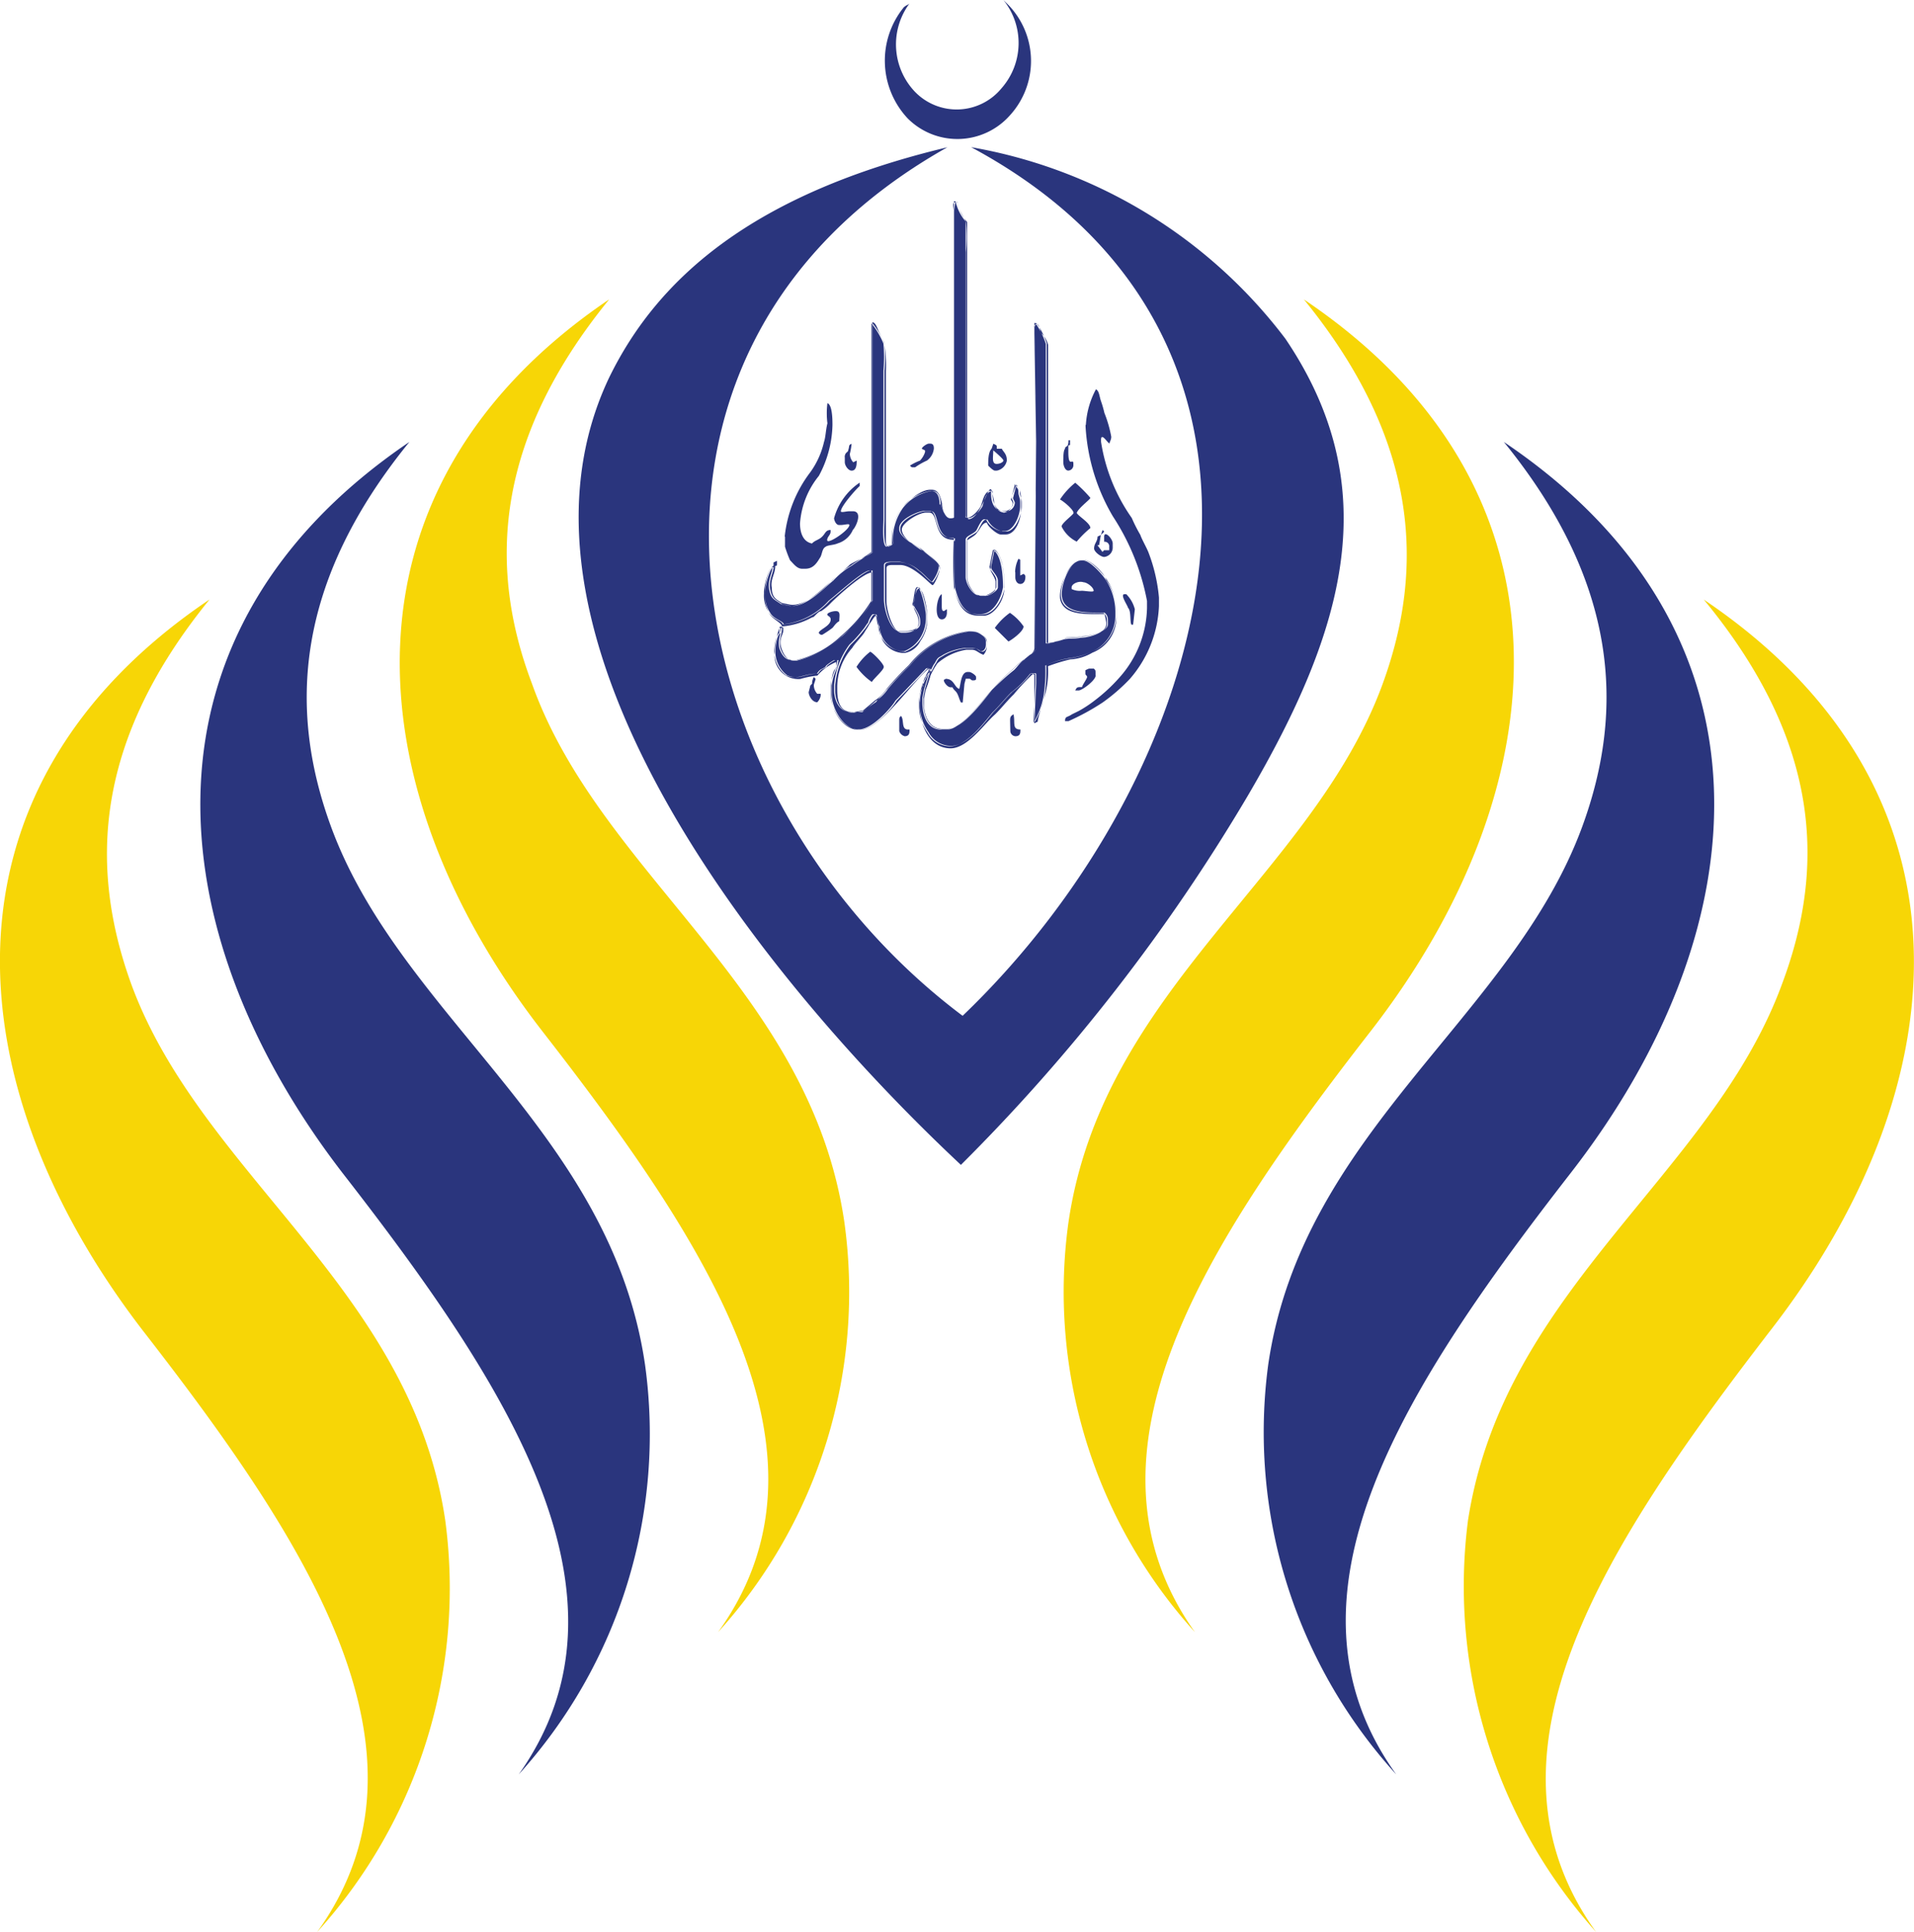 <svg xmlns="http://www.w3.org/2000/svg" width="37.999" height="38.346" viewBox="0 0 37.999 38.346">
  <g id="Group_636" data-name="Group 636" transform="translate(-48.977 556.913)">
    <path id="Path_89" data-name="Path 89" d="M108.659-536.533v.1c0,.067.068.168.136.168.1,0,.1-.134.1-.2l-.068.034a.255.255,0,0,1-.068-.168,1.189,1.189,0,0,0,.034-.2c-.068.034-.034.034-.068.135,0,.034-.068.034-.068.134Zm2.949-.134h0s.2.168.2.2-.068.068-.135.068h0c-.1,0-.068-.135-.068-.235Zm-.034-.034h0c-.068.067-.068.235-.068.336.034.034.1.1.136.1h.034a.25.25,0,0,0,.2-.2c0-.134-.068-.168-.1-.235h-.1v-.033c0-.034,0-.034-.068-.067Zm-1.39,0h0l.068.034v.034a.442.442,0,0,1-.1.168,1.128,1.128,0,0,0-.2.1c.034.034.034.034.068.034h.034a1.474,1.474,0,0,1,.237-.135.339.339,0,0,0,.136-.235c0-.033,0-.1-.068-.1h-.034c-.034,0-.136.067-.136.1Zm2.813.2h0v.067c0,.067.034.168.1.168a.108.108,0,0,0,.1-.1v-.033c0-.135-.1.1-.1-.235v-.134c.034,0,.034,0,.034-.034v-.067H113.1c0,.168-.068.1-.068.168-.034.034-.034.168-.034.2Zm-5.525,1.546h0v.2a2.325,2.325,0,0,0,.1.269c.068.067.136.168.237.168h.068c.169,0,.237-.135.3-.235.034-.067.034-.168.1-.2.034-.034.17-.034.237-.067a.479.479,0,0,0,.305-.269c.068-.067.2-.37,0-.37h-.068c-.068,0-.17.034-.17,0,0-.1.3-.437.373-.5v-.068a1.249,1.249,0,0,0-.508.706c0,.034.034.135.1.135h.034c.068,0,.17-.034.17,0,0,.1-.441.4-.441.3,0-.067.068-.1.068-.168v-.033c-.1,0-.1.067-.17.134s-.136.067-.2.134c-.17-.034-.237-.2-.237-.4a1.683,1.683,0,0,1,.373-.941,2.215,2.215,0,0,0,.271-1.008c0-.1,0-.4-.1-.437a1.6,1.6,0,0,0,0,.4c-.034.134-.034.269-.068.37a1.656,1.656,0,0,1-.271.6,2.552,2.552,0,0,0-.509,1.277Zm5.457-.739h0c.068.033.271.2.271.269,0,.034-.237.2-.237.269h0a.662.662,0,0,0,.3.3,2.014,2.014,0,0,1,.271-.269c0-.1-.237-.235-.271-.3.034-.1.271-.269.271-.3a2.591,2.591,0,0,0-.3-.3,1.453,1.453,0,0,0-.305.336Zm-2.1-5.747h0v6.083c0,.033,0,.033-.034.033h-.034c-.1,0-.17-.168-.2-.269,0-.134-.034-.269-.17-.269a.917.917,0,0,0-.576.336,1.1,1.1,0,0,0-.2.706c0,.034-.1.067-.1.067-.1,0-.068-.437-.068-.538v-2.958a2.819,2.819,0,0,0,0-.538,1.586,1.586,0,0,0-.237-.4v4.537c-.136.1-.271.168-.407.269a1.631,1.631,0,0,0-.373.3c-.169.134-.542.538-.847.5l-.169-.033c-.136-.1-.2-.1-.237-.3-.034-.168.068-.336.068-.437-.068,0-.17.37-.17.5v.034a.6.6,0,0,0,.1.37c.068.134.271.168.271.235a1.422,1.422,0,0,0,.915-.471c.136-.1.678-.6.813-.6h.034v.6a2.95,2.95,0,0,1-.61.706,1.854,1.854,0,0,1-.881.471h-.1c-.136,0-.2-.135-.237-.235-.034-.2.034-.269.034-.4h-.034v.1c-.068.034-.1.269-.1.37a.586.586,0,0,0,.237.47c.237.1.339-.034.61-.034.068-.1.068-.067.169-.134,0-.034.17-.134.17-.134h.068l-.034.168a.977.977,0,0,0-.1.336v.168c0,.3.237.706.542.706h.034c.237,0,.61-.4.712-.571.068-.067.61-.638.61-.638.068,0,.068,0,.068.067.034-.034.068-.134.1-.168.068-.134.068-.1.169-.168a1.132,1.132,0,0,1,.441-.135h.135c.1,0,.136.067.17.067.068,0,.1-.067.1-.135v-.067c0-.1-.169-.2-.339-.2a1.829,1.829,0,0,0-1.186.672,6.024,6.024,0,0,0-.441.47.782.782,0,0,1-.237.235c-.034.034-.237.2-.237.2l-.2.034h-.034c-.237,0-.339-.235-.339-.437v-.1a1.553,1.553,0,0,1,.305-.807,2.439,2.439,0,0,0,.271-.3c.034-.034.068-.1.1-.135,0-.034.068-.168.1-.168h.034c.034,0,.034.168.068.235a.623.623,0,0,0,.068.235.526.526,0,0,0,.407.269h.034a.682.682,0,0,0,.3-.235.742.742,0,0,0,.136-.437v-.033c0-.135-.1-.571-.17-.571s-.068.269-.1.336c.034.1.136.2.136.336v.034c0,.135-.17.168-.3.168h-.1c-.169,0-.3-.4-.3-.638v-.672c0-.067.1-.067.17-.067h.135a.64.64,0,0,1,.373.168c.1.067.2.2.271.235a.674.674,0,0,0,.136-.269v-.034c0-.1-.3-.3-.373-.37-.136-.067-.407-.235-.407-.37v-.034c0-.168.373-.336.509-.336h.1c.17,0,.068.538.441.538h.034a9.3,9.3,0,0,0,0,.974c.068.269.169.538.475.538h.068c.237,0,.407-.3.441-.538,0-.235-.034-.638-.2-.739l-.068.336h0c0,.067.136.168.136.269v.134c0,.067-.17.168-.238.168h-.1c-.136,0-.271-.235-.271-.37v-.74c0-.067.135-.1.2-.168.034-.033.1-.235.169-.235h.034a.431.431,0,0,0,.305.235h.068c.17,0,.305-.3.305-.5v-.067c0-.1-.034-.135-.034-.2,0-.1-.034-.067-.068-.168h0l-.068.269c0,.034.034.067.034.1h0a.181.181,0,0,1-.17.168h-.034c-.169,0-.237-.168-.237-.336v-.067c-.136,0-.169.2-.2.3-.034.067-.17.235-.271.235-.034,0-.034,0-.034-.033V-541.2a.912.912,0,0,1-.2-.4h-.034Zm2.61,4.268h0v.034a3.952,3.952,0,0,0,.542,1.781,4.625,4.625,0,0,1,.678,1.68v.135a2.138,2.138,0,0,1-.542,1.378,3.35,3.35,0,0,1-.508.47,2.377,2.377,0,0,1-.305.2l-.136.067c-.1.068-.136.034-.136.135h.068a4.649,4.649,0,0,0,.678-.37,3.638,3.638,0,0,0,.542-.47,2.35,2.35,0,0,0,.576-1.445v-.168a3.316,3.316,0,0,0-.2-.874c-.034-.1-.136-.269-.17-.37a3.075,3.075,0,0,1-.17-.336,3.568,3.568,0,0,1-.61-1.512v-.034c0-.168.135.067.169.067,0-.033.034-.067.034-.134a2.454,2.454,0,0,0-.136-.471,2.137,2.137,0,0,0-.068-.235c-.034-.1-.034-.2-.1-.235a1.7,1.7,0,0,0-.2.706Zm.305,2.184h0l-.068.034c0,.1-.068.134-.068.235,0,.067.136.168.2.168a.189.189,0,0,0,.17-.2v-.067c0-.1-.17-.269-.17-.134v.1a.089.089,0,0,1,.1.1v.067h-.1l-.034.034-.1-.135h.034l.034-.2.068-.067-.034-.033Zm-1.7.739h0v.1c0,.067.034.134.1.134h0c.068,0,.1-.067.1-.134h0c0-.034,0-.034-.034-.067l-.068.033v-.3c0-.034,0,0-.034-.034a.629.629,0,0,0-.068.269Zm-1.458.437h0c-.1.033-.169.5,0,.5h0c.068,0,.1-.067.1-.134v-.067c-.068.034-.034.034-.068.034s-.034-.067-.034-.1v-.235Zm3.831.3h0a.647.647,0,0,0-.17-.3h-.034c-.1,0,.068.235.068.269.068.067.034.269.068.336h.034Zm-2.78.37h0l.271.269c.068-.034.3-.2.3-.3a1.025,1.025,0,0,0-.271-.269,1.3,1.3,0,0,0-.3.3Zm-3.424.135h0a2.057,2.057,0,0,0,.2-.135c.034-.034.068-.1.136-.134,0-.1.034-.2-.068-.2-.068,0-.17.034-.17.067s.068.034.068.1c0,.134-.237.2-.237.269.034.034.034.034.068.034Zm4.949-.941h0c0-.067.136-.134.237-.1.068,0,.2.1.2.168,0,.034-.17,0-.237,0a.37.37,0,0,1-.2-.034Zm-.746-5.176h0v.034l.034,2.184v4.167c0,.067-.136.135-.2.2a1.257,1.257,0,0,0-.237.2,4.574,4.574,0,0,0-.407.4c-.2.2-.61.807-.915.807h-.1c-.271,0-.373-.269-.373-.538v-.1l.034-.168.1-.336a1.075,1.075,0,0,0-.2.6v.067a.924.924,0,0,0,.17.538.512.512,0,0,0,.441.269c.339,0,.678-.471.847-.672.136-.135.237-.269.373-.4a1.925,1.925,0,0,0,.373-.37h.068c.034,0,.034,0,.034.034v.168l-.034.773a1.624,1.624,0,0,0,.2-.537,3.259,3.259,0,0,0,.034-.6,1.691,1.691,0,0,1,.441-.135,1.592,1.592,0,0,0,.475-.134.794.794,0,0,0,.475-.706v-.1a1.193,1.193,0,0,0-.2-.639c-.068-.1-.305-.37-.441-.37h-.034c-.237,0-.407.437-.407.672,0,.4.509.37.847.37a.173.173,0,0,1,.068.134v.1c0,.134-.339.235-.508.235-.136.034-.2,0-.339.034a1.617,1.617,0,0,1-.3.1h-.068v-5.949a1.5,1.5,0,0,0-.2-.4c0,.033-.034.033-.034.067Zm-3.525,6.755h0a1.287,1.287,0,0,0,.305.3c.034-.067.237-.235.237-.3s-.237-.3-.271-.3a1.163,1.163,0,0,0-.271.3Zm4.746.168h0v-.034c0-.067,0-.067-.034-.1h-.068c-.034,0-.034,0-.1.033v.067c0,.034.034.034.034.067s-.1.168-.1.2c-.1,0-.1,0-.136.067h.068c.068,0,.339-.2.339-.3Zm-2.576.067h.068c.034,0,.034.033.068.033s.068,0,.068-.033v-.034c0-.034-.1-.1-.136-.1H111.1c-.136,0-.136.235-.169.336-.1-.033-.1-.2-.271-.2-.034.033-.034,0-.034.033s.068.135.136.135h.034c.034.067.068.067.1.134s.034.1.068.168H111l.034-.37Zm-3.017.134h0c0-.034.034-.1.034-.134l-.034-.034a.338.338,0,0,0-.034.1v.033l-.034.034-.034.134c0,.067.068.2.17.2a.234.234,0,0,0,.068-.134v-.034h-.068a.256.256,0,0,1-.068-.168Zm1.8,1.008h0c.1,0,.1-.067.1-.134h-.034c-.136,0-.068-.2-.136-.269-.034.034-.034.034-.034.1v.2a.152.152,0,0,0,.1.1Zm.746-.134h.1c.3,0,.712-.6.915-.807a4.574,4.574,0,0,1,.407-.4,1.257,1.257,0,0,1,.237-.2c.068-.067.2-.134.2-.2V-536.9l-.034-2.184v-.034c0-.034.034-.034.034-.067a1.5,1.5,0,0,1,.2.4v5.949h.068a1.617,1.617,0,0,0,.3-.1c.136-.034.2,0,.339-.034.169,0,.508-.1.508-.235v-.1a.173.173,0,0,0-.068-.134c-.339,0-.847.033-.847-.37,0-.235.17-.672.407-.672h.034c.136,0,.373.269.441.37a1.193,1.193,0,0,1,.2.639v.1a.794.794,0,0,1-.475.706,1.592,1.592,0,0,1-.475.134,1.691,1.691,0,0,0-.441.135,3.259,3.259,0,0,1-.034.6,1.624,1.624,0,0,1-.2.537l.034-.773v-.168c0-.034,0-.034-.034-.034h-.068a1.925,1.925,0,0,1-.373.37c-.136.135-.237.269-.373.4-.17.2-.508.672-.847.672a.512.512,0,0,1-.441-.269.924.924,0,0,1-.17-.538v-.067a1.075,1.075,0,0,1,.2-.6l-.1.336-.034.168v.1c0,.269.1.538.373.538Zm-.034-4.47h0c.034.1.1.269.2.269h.034c.034,0,.034,0,.034-.033v-6.251h.034a.912.912,0,0,0,.2.4v5.848c0,.033,0,.033.034.033.1,0,.237-.168.271-.235.034-.1.068-.3.2-.3v.067c0,.168.068.336.237.336h.034a.181.181,0,0,0,.17-.168h0c0-.034-.034-.067-.034-.1l.068-.269h0c.034.1.068.067.068.168,0,.067.034.1.034.2v.067c0,.2-.136.5-.305.5h-.068a.431.431,0,0,1-.305-.235h-.034c-.068,0-.135.2-.169.235-.068.067-.2.1-.2.168v.74c0,.134.135.37.271.37h.1c.068,0,.238-.1.238-.168v-.134c0-.1-.136-.2-.136-.269h0l.068-.336c.17.1.2.5.2.739-.034.235-.2.538-.441.538H111.3c-.305,0-.407-.269-.475-.538a9.3,9.3,0,0,1,0-.974h-.034c-.373,0-.271-.538-.441-.538h-.1c-.136,0-.509.168-.509.336v.034c0,.134.271.3.407.37.068.067.373.269.373.37v.034a.674.674,0,0,1-.136.269c-.068-.034-.169-.168-.271-.235a.64.64,0,0,0-.373-.168h-.135c-.068,0-.17,0-.17.067v.672c0,.235.136.638.3.638h.1c.135,0,.3-.034.3-.168v-.034c0-.135-.1-.235-.136-.336.034-.067.034-.336.1-.336s.17.437.17.571v.033a.742.742,0,0,1-.136.437.682.682,0,0,1-.3.235h-.034a.526.526,0,0,1-.407-.269.623.623,0,0,1-.068-.235c-.034-.067-.034-.235-.068-.235h-.034c-.034,0-.1.135-.1.168-.034.034-.068.1-.1.135a2.439,2.439,0,0,1-.271.3,1.553,1.553,0,0,0-.305.807v.1c0,.2.1.437.339.437h.034l.2-.034s.2-.168.237-.2a.782.782,0,0,0,.237-.235,6.024,6.024,0,0,1,.441-.47,1.829,1.829,0,0,1,1.186-.672c.17,0,.339.1.339.2v.067c0,.067-.034.135-.1.135-.034,0-.068-.067-.17-.067h-.135a1.132,1.132,0,0,0-.441.135c-.1.067-.1.034-.169.168-.034.034-.068.134-.1.168,0-.067,0-.067-.068-.067,0,0-.542.571-.61.638-.1.168-.475.571-.712.571h-.034c-.3,0-.542-.4-.542-.706V-532a.977.977,0,0,1,.1-.336l.034-.168h-.068s-.17.1-.17.134c-.1.067-.1.034-.169.134-.271,0-.373.134-.61.034a.586.586,0,0,1-.237-.47c0-.1.034-.336.1-.37v-.1h.034c0,.135-.068.2-.034.4.034.1.1.235.237.235h.1a1.854,1.854,0,0,0,.881-.471,2.95,2.95,0,0,0,.61-.706v-.6h-.034c-.136,0-.678.5-.813.6a1.422,1.422,0,0,1-.915.471c0-.067-.2-.1-.271-.235a.6.6,0,0,1-.1-.37v-.034c0-.134.1-.5.17-.5,0,.1-.1.269-.068.437.034.2.1.2.237.3l.169.033c.305.034.678-.37.847-.5a1.631,1.631,0,0,1,.373-.3c.136-.1.271-.168.407-.269v-4.537a1.586,1.586,0,0,1,.237.4,2.819,2.819,0,0,1,0,.538v2.958c0,.1-.034.538.068.538,0,0,.1-.034.1-.067a1.1,1.1,0,0,1,.2-.706.917.917,0,0,1,.576-.336c.136,0,.17.135.17.269Zm.542.269h0c-.034,0-.034-.033-.034-.067V-540.6a3.618,3.618,0,0,0,0-.6c-.034-.1-.17-.269-.17-.4-.136,0-.068.1-.068.2v6.05c0,.033-.034.033-.068.033-.1,0-.17-.168-.17-.3-.034-.135-.068-.269-.2-.269h-.034c-.2,0-.441.235-.542.336a.97.97,0,0,0-.2.739c-.1.034-.136.1-.136-.067v-3.361a2.866,2.866,0,0,0-.034-.571l-.1-.2c-.034-.067-.068-.2-.136-.2v4.571c-.136.1-.271.134-.441.235-.1.1-.238.2-.339.3-.169.168-.542.538-.847.5l-.169-.034c-.1-.067-.2-.1-.2-.3-.034-.168.068-.269.068-.437.034,0,.034,0,.034-.067v-.033l-.068.033v.067c-.1.034-.17.37-.17.5v.067a.71.71,0,0,0,.1.4c.068.1.237.168.237.235a1.447,1.447,0,0,0,.576-.168c.068-.033.034,0,.1-.067.034-.033.068-.067.1-.067a1.083,1.083,0,0,0,.2-.168c.135-.135.644-.6.813-.6v.538c0,.134-.509.672-.61.739a2.028,2.028,0,0,1-.881.471h-.068c-.136,0-.2-.135-.237-.235-.068-.2.034-.269.034-.37v-.034c0-.034,0,0-.034-.034h-.034l-.034.1a1.442,1.442,0,0,0-.068.4.472.472,0,0,0,.508.538,1.912,1.912,0,0,1,.339-.067.961.961,0,0,1,.373-.269v.135c-.068,0-.1.235-.1.336v.168c0,.336.237.706.542.706h.034c.407,0,1.051-.975,1.356-1.21.034.033,0,0,0,.033s0,0-.034.067,0,.034-.034.067a.3.3,0,0,0-.034.168.5.5,0,0,0-.068.336v.067c0,.4.2.84.61.84h0c.339,0,.678-.5.881-.672.136-.134.237-.269.373-.4a4.359,4.359,0,0,1,.373-.4c.034,0,.034,0,.034.034v.941l.068-.033c0-.067.1-.37.136-.5a1.752,1.752,0,0,0,.068-.6,3.549,3.549,0,0,1,.441-.135.966.966,0,0,0,.441-.134.745.745,0,0,0,.475-.672v-.168a1.076,1.076,0,0,0-.2-.6c-.034-.134-.305-.4-.441-.4h-.034c-.237,0-.475.5-.441.773.068.336.509.3.881.3a1.426,1.426,0,0,1,.034.168v.034c0,.168-.339.269-.509.269-.17.034-.2,0-.339.034a1.279,1.279,0,0,1-.305.067v-5.915a.54.54,0,0,0-.136-.235c-.034-.067-.034-.2-.136-.2v.2l.034,2.151-.034,4.1c0,.1-.135.168-.2.235-.068.034-.136.135-.2.2a4.785,4.785,0,0,0-.441.4c-.169.2-.576.773-.881.773h-.1c-.271,0-.373-.269-.373-.5v-.1l.034-.168a3.138,3.138,0,0,0,.1-.3,1.479,1.479,0,0,1,.136-.235,1.146,1.146,0,0,1,.576-.269h.1c.1,0,.136.067.237.1a.256.256,0,0,0,.068-.168v-.067c0-.134-.169-.235-.339-.235h0a1.829,1.829,0,0,0-1.186.672,6.91,6.91,0,0,0-.475.5c-.068.1-.136.135-.2.235a2.767,2.767,0,0,0-.271.2h-.2c-.237,0-.3-.2-.3-.437v-.033a1.171,1.171,0,0,1,.3-.807c.034-.067.2-.235.237-.3s.068-.1.1-.168c.034-.034.1-.168.136-.168s.034.2.068.269a.62.62,0,0,0,.068.235.49.49,0,0,0,.373.235h.068a.431.431,0,0,0,.3-.235.714.714,0,0,0,.136-.4v-.1c0-.134-.068-.538-.17-.538h0c-.068,0-.1.3-.1.336,0,.1.1.168.1.336,0,.134-.136.2-.271.2h-.068c-.169,0-.3-.437-.3-.638v-.639c0-.067.068-.067.136-.067h.135c.271,0,.61.4.644.4s.136-.235.136-.3v-.034c0-.1-.271-.336-.373-.37-.1-.067-.373-.235-.373-.4,0-.134.339-.336.475-.336h.068c.2,0,.068.538.475.538l.034.033a9.305,9.305,0,0,0,0,.975c.068.269.169.5.475.5h.1c.2,0,.407-.3.407-.538a1.911,1.911,0,0,0-.034-.437c0-.1-.1-.336-.17-.336,0,0-.068.3-.068.37v.034c0,.033.1.168.1.235v.134c0,.067-.136.135-.2.135h-.1c-.136,0-.271-.2-.271-.37v-.706c0-.033.169-.1.2-.168.068-.067.1-.2.2-.2,0,.067.2.235.271.235h.1c.2,0,.305-.3.305-.5v-.135c0-.134,0-.269-.1-.336a2.294,2.294,0,0,0-.1.269c0,.034.034.034.034.1a.217.217,0,0,1-.17.168h0a.223.223,0,0,1-.2-.235c-.034-.1-.034-.37-.136-.135-.068.135-.2.5-.373.5Zm.847,4.235h0a.108.108,0,0,0,.1.1c.1,0,.1-.067.1-.134-.17,0-.1-.135-.136-.3-.068.034-.068.068-.068.135Z" transform="translate(-42.91 -11.306)" fill="#2a357d" fill-rule="evenodd"/>
    <path id="Path_90" data-name="Path 90" d="M53.139-528.2c-2.271,2.789-2.407,5.276-1.559,7.629,1.39,3.8,5.559,6.049,6.237,10.654a10.159,10.159,0,0,1-2.542,8.167c2.542-3.529-.17-7.7-3.458-11.931-3.729-4.839-4.271-10.754,1.322-14.518Zm29.66,0h0c2.305,2.789,2.441,5.276,1.559,7.629-1.39,3.8-5.525,6.049-6.237,10.654a10.278,10.278,0,0,0,2.542,8.167c-2.542-3.529.2-7.7,3.457-11.931,3.763-4.839,4.271-10.754-1.322-14.518Zm-7.932-5.949h0c2.271,2.789,2.407,5.31,1.559,7.629-1.39,3.8-5.559,6.05-6.237,10.687A10.062,10.062,0,0,0,72.7-507.7c-2.508-3.529.2-7.7,3.491-11.931,3.729-4.806,4.271-10.754-1.322-14.519Zm-13.8,0h0c-2.271,2.789-2.407,5.31-1.526,7.629,1.356,3.8,5.525,6.05,6.2,10.687a10.062,10.062,0,0,1-2.508,8.133c2.542-3.529-.2-7.7-3.491-11.931-3.729-4.806-4.237-10.754,1.322-14.519Z" transform="translate(0 -16.816)" fill="#f7d606" fill-rule="evenodd"/>
    <path id="Path_91" data-name="Path 91" d="M90.079-539.876c2.271,2.789,2.407,5.31,1.559,7.629-1.39,3.8-5.559,6.049-6.237,10.687a10.086,10.086,0,0,0,2.542,8.133c-2.542-3.529.17-7.7,3.458-11.931,3.763-4.839,4.271-10.754-1.322-14.518Zm-11.05-5.848h0c-3.8.908-5.729,2.554-6.712,4.57-2.509,5.277,3.356,12.233,6.983,15.628a36.673,36.673,0,0,0,5.695-7.326c1.932-3.294,2.746-6.117.746-9.074a9.957,9.957,0,0,0-6.237-3.8c7.322,3.932,4.813,12.468-.17,17.241-5.559-4.167-7.661-13.107-.3-17.241Zm-10.678,5.848h0c-2.271,2.789-2.407,5.31-1.559,7.629,1.39,3.8,5.559,6.049,6.237,10.687a10.063,10.063,0,0,1-2.508,8.133c2.508-3.529-.2-7.7-3.492-11.931-3.729-4.839-4.237-10.754,1.322-14.518Z" transform="translate(-11.246 -8.265)" fill="#2a357d" fill-rule="evenodd"/>
    <path id="Path_92" data-name="Path 92" d="M116.611-556.779c.034-.033.068-.033.1-.067a1.364,1.364,0,0,0,.1,1.748,1.153,1.153,0,0,0,1.729-.067,1.36,1.36,0,0,0,.034-1.748l.1.1a1.6,1.6,0,0,1,.034,2.184,1.394,1.394,0,0,1-2.034.067,1.677,1.677,0,0,1-.068-2.218Z" transform="translate(-49.676)" fill="#2a357d" fill-rule="evenodd"/>
  </g>
</svg>
